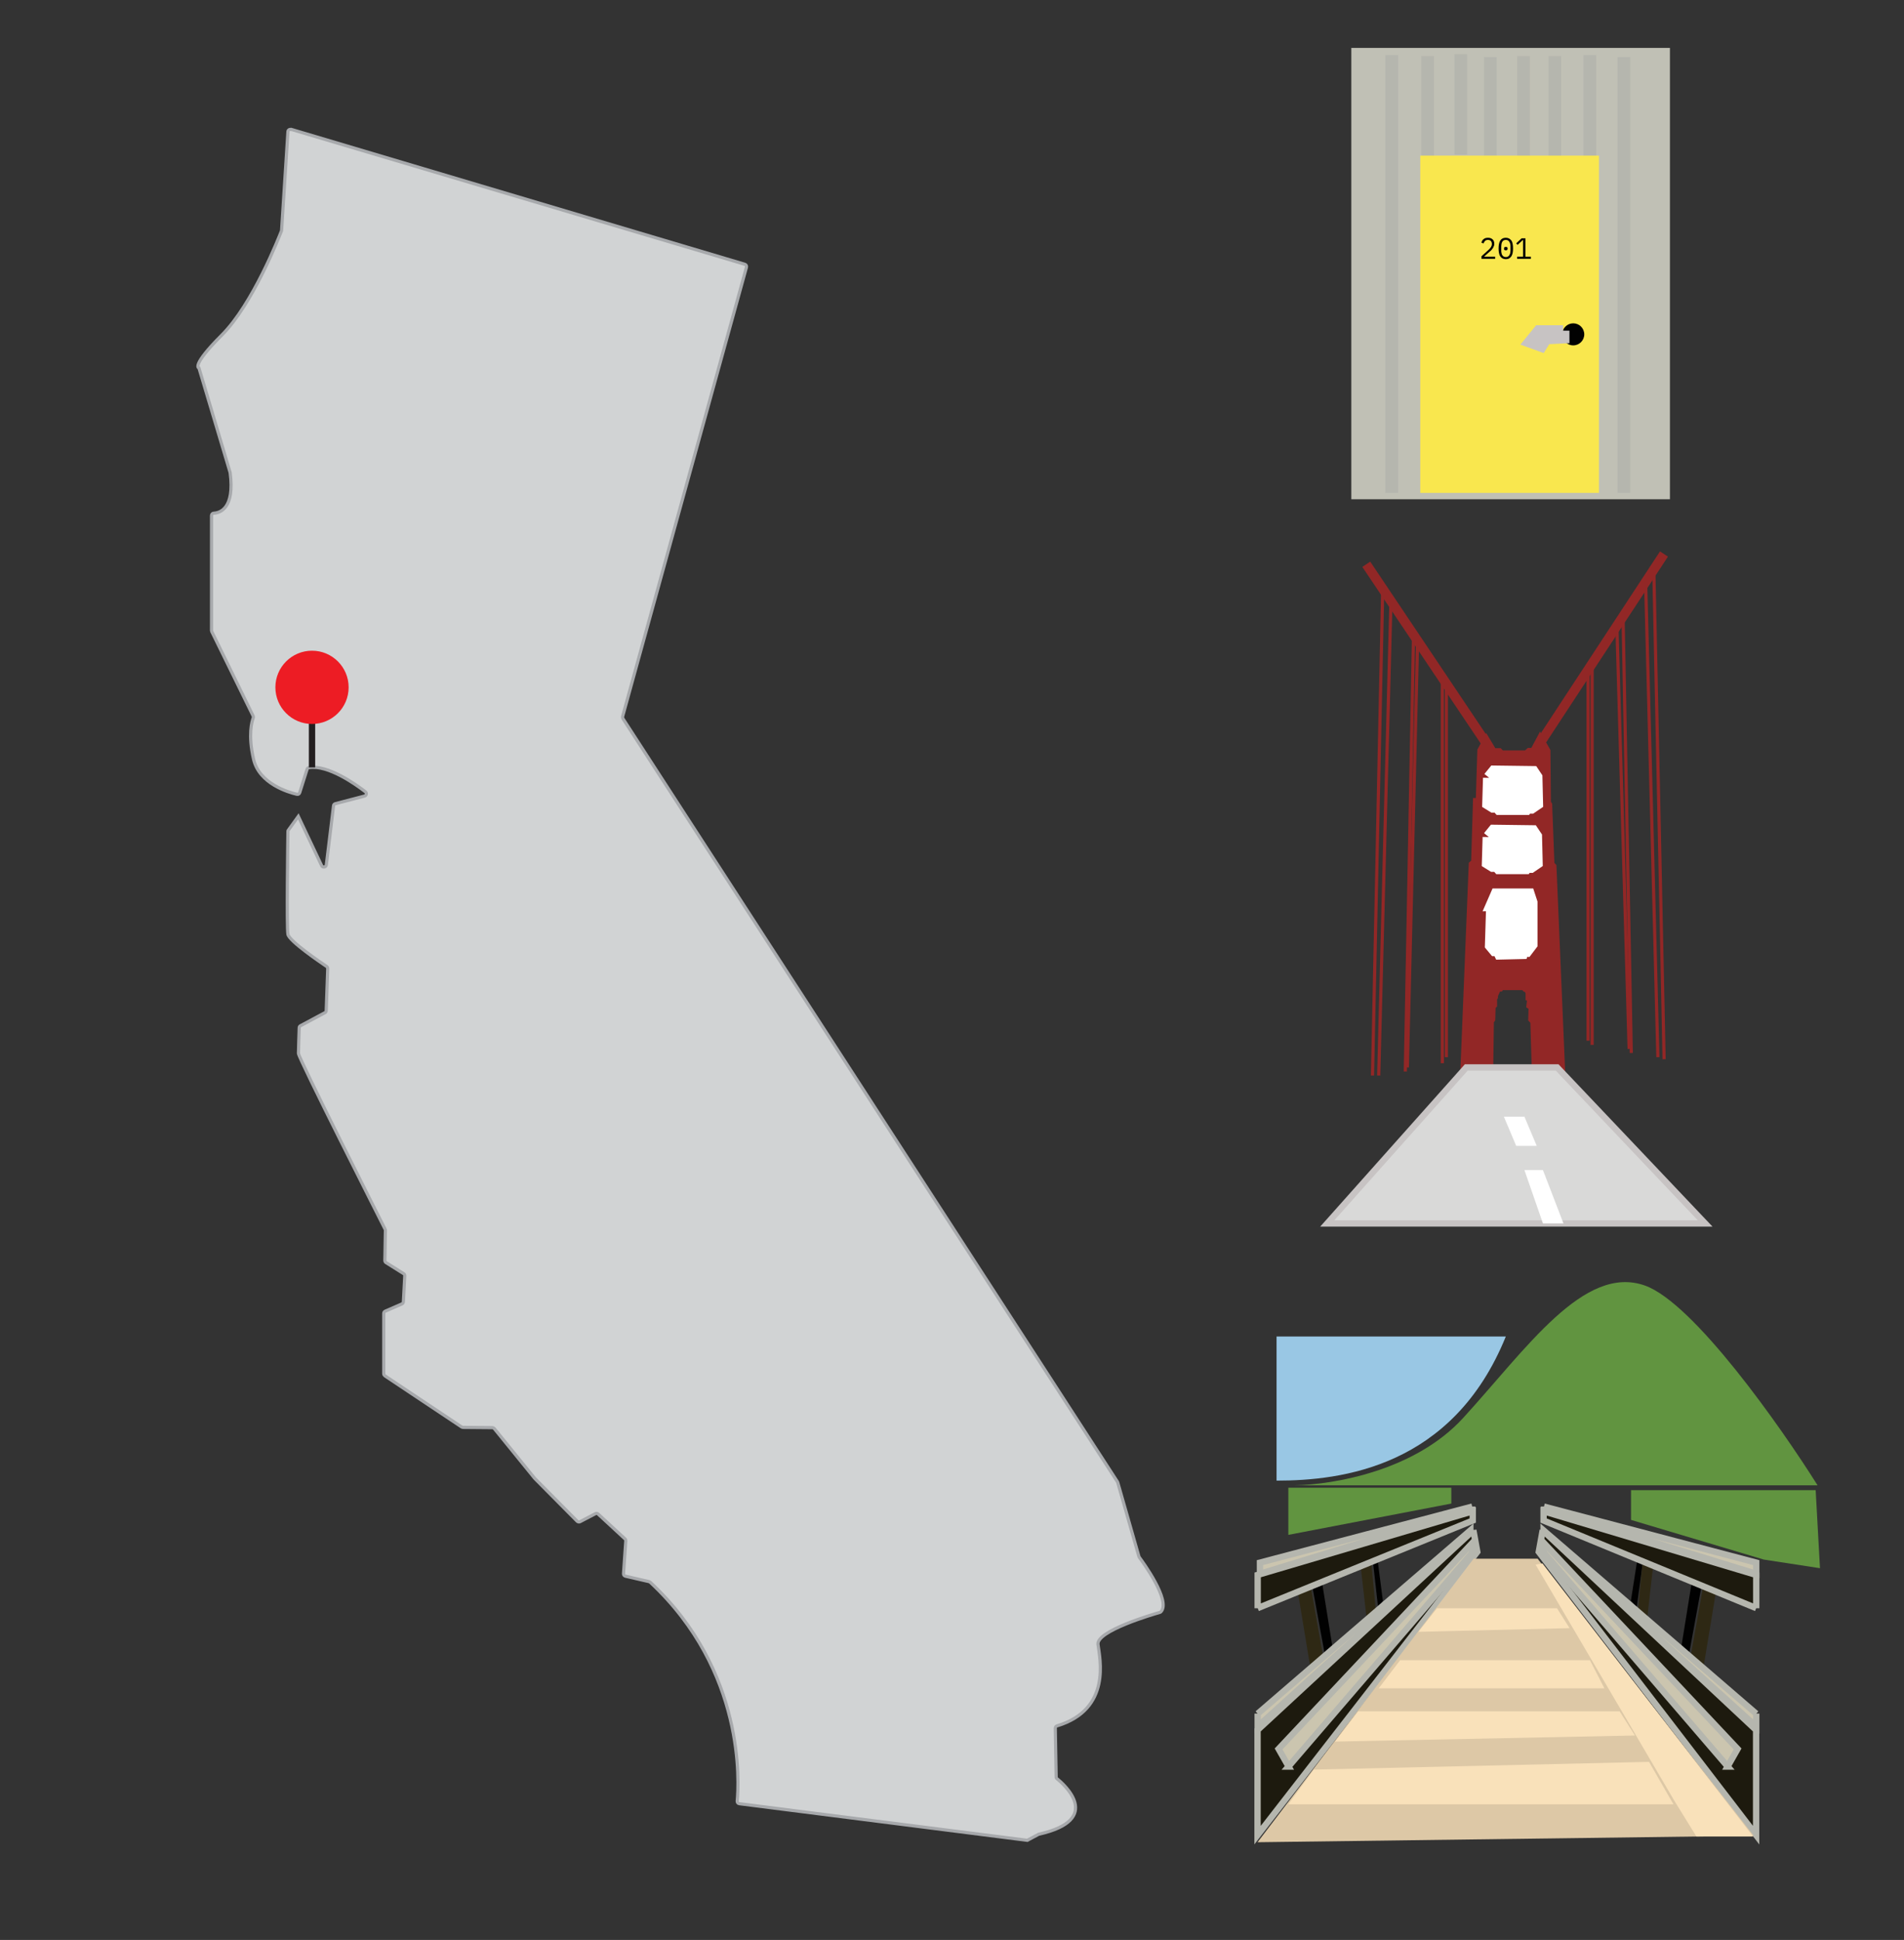 <?xml version="1.0" encoding="UTF-8"?>
<svg id="Layer_1" data-name="Layer 1" xmlns="http://www.w3.org/2000/svg" viewBox="0 0 150.24 153.06">
  <rect x="0" y="0" width="150.24" height="153.06" fill="#333333" stroke="none"/>
  <defs>
    <style>
      .cls-1 {
        fill: #f9e1ba;
      }

      .cls-2 {
        fill: #f9e74e;
      }

      .cls-3 {
        fill: #010101;
      }

      .cls-4, .cls-5 {
        fill: #fff;
      }

      .cls-6 {
        fill: #ed1c24;
      }

      .cls-7 {
        fill: #ddc8a6;
      }

      .cls-8, .cls-9 {
        fill: #cbc5af;
      }

      .cls-10 {
        fill: #c7c3c3;
      }

      .cls-11 {
        fill: #99c7e4;
      }

      .cls-12 {
        fill: #2e2814;
      }

      .cls-13 {
        fill: #619440;
      }

      .cls-14, .cls-15, .cls-16, .cls-17, .cls-18, .cls-19 {
        fill: none;
      }

      .cls-14, .cls-20 {
        stroke-width: .25px;
      }

      .cls-14, .cls-21, .cls-18 {
        stroke: #922726;
      }

      .cls-15, .cls-22, .cls-23, .cls-9, .cls-19 {
        stroke-width: .5px;
      }

      .cls-15, .cls-22, .cls-9, .cls-17 {
        stroke: #b5b6ae;
      }

      .cls-20 {
        fill: #d1d3d4;
        stroke: #a7a9ac;
      }

      .cls-20, .cls-19 {
        stroke-miterlimit: 10;
      }

      .cls-24 {
        fill: #c0c0b5;
        stroke: #c0c0b5;
      }

      .cls-21 {
        fill: #922726;
      }

      .cls-5 {
        stroke: #fff;
      }

      .cls-22 {
        fill: #1d1a0e;
      }

      .cls-23 {
        fill: #d9d9d8;
      }

      .cls-23, .cls-16 {
        stroke: #c7c3c3;
      }

      .cls-18 {
        stroke-width: .75px;
      }

      .cls-19 {
        stroke: #231f20;
      }
    </style>
  </defs>
  <path class="cls-20" d="m22.99,10.21l35.78,10.64c.1.03.16.13.13.24l-9.77,35.44c-.01.05,0,.11.02.16l39.03,60.23s.02.03.02.05l1.67,5.84s.02.04.03.06c.24.32,2.52,3.43,1.71,4.29-.03.03-.06.05-.1.06-.53.15-5,1.46-4.87,2.52.14,1.11,1.1,5.12-3.23,6.43-.08.02-.14.1-.14.18l.07,3.85c0,.06.02.11.07.14.51.41,3.74,3.22-1.45,4.38l-.9.48-22.72-2.89c-.1-.01-.18-.1-.17-.2.13-1.36.67-10.25-6.86-17.27-.03-.02-.06-.04-.09-.05l-1.87-.43c-.09-.02-.16-.11-.15-.2l.18-2.59c0-.06-.02-.12-.06-.15l-2.12-1.96c-.06-.06-.15-.07-.22-.03l-1.21.63c-.07.04-.17.02-.23-.04l-3.34-3.37s0,0-.01-.01l-3.19-3.93s-.09-.07-.15-.07l-2.31-.02s-.07-.01-.11-.03l-6.06-4.04c-.05-.04-.09-.1-.09-.16v-4.76c0-.08.05-.15.12-.18l1.31-.57c.07-.03.11-.09.12-.17l.11-2.05c0-.07-.03-.14-.09-.17l-1.39-.87c-.06-.04-.09-.1-.09-.17l.04-2.37s0-.06-.02-.09c-.4-.8-6.84-13.5-6.84-13.88,0-.34.05-1.64.06-2.02,0-.07.04-.13.1-.16l1.93-1.03c.06-.03.1-.09.1-.16l.12-3.31c0-.07-.03-.13-.08-.17-.49-.33-2.95-2-3.06-2.54-.11-.57-.01-7.44,0-8.13,0-.04.01-.07.04-.1l.78-1.08,1.84,3.89c.08.17.34.13.37-.06l.57-4.67c0-.08.07-.14.14-.16l2.3-.6c.16-.04.2-.24.07-.34-.78-.6-2.93-2.13-4.44-1.91-.08.01-.14.07-.16.14l-.58,1.84c-.03.1-.12.15-.22.13-.65-.15-2.97-.82-3.42-2.76s-.13-2.99-.03-3.26c.02-.05.01-.1,0-.15l-3.27-6.67s-.02-.06-.02-.08v-9.07c0-.1.08-.19.18-.19.46-.02,1.67-.34,1.29-3.2l-2.46-8.25s-.67-.13,1.8-2.6,4.54-7.8,4.71-8.22c0-.02.01-.04.01-.06l.5-7.77c0-.12.13-.21.25-.17Z"/>
  <line class="cls-19" x1="24.62" y1="60.55" x2="24.62" y2="53.68"/>
  <circle class="cls-6" cx="24.62" cy="54.23" r="2.89"/>
  <path class="cls-24" d="m107.13,4.28v34.61h24.14V4.28h-24.14Z"/>
  <path class="cls-17" d="m109.82,4.35v34.54"/>
  <path class="cls-17" d="m112.65,4.42v7.92"/>
  <path class="cls-17" d="m115.27,4.28v7.92"/>
  <path class="cls-17" d="m117.6,4.5v7.78"/>
  <path class="cls-17" d="m120.22,4.42v8"/>
  <path class="cls-17" d="m122.69,4.42v8"/>
  <path class="cls-17" d="m125.45,4.35v8.07"/>
  <path class="cls-17" d="m128.14,4.5v34.39"/>
  <rect class="cls-2" x="112.07" y="12.28" width="14.1" height="26.61"/>
  <circle class="cls-3" cx="124.14" cy="26.38" r=".87"/>
  <path class="cls-10" d="m121.45,26.16h1.89v.44l-1.38.07-.36.58-.8-.29.65-.8Z"/>
  <path class="cls-16" d="m123.34,26.16h-1.89l-.65.8.8.29.36-.58,1.38-.07v-.51"/>
  <path class="cls-3" d="m117.98,20.42h-1.08v-.2l.54-.49c.08-.07.14-.14.2-.22.05-.08.08-.16.08-.24v-.03c0-.1-.03-.17-.08-.23-.05-.05-.13-.08-.23-.08s-.18.03-.23.08c-.05.05-.09.12-.12.2l-.17-.07s.04-.09.06-.14c.03-.05.06-.09.1-.12.04-.04.09-.06.15-.09.06-.02.13-.03.21-.03s.15.01.21.03c.06.02.12.06.16.1.04.04.08.09.1.15.02.06.03.12.03.19,0,.06,0,.12-.03.17-.02.05-.04.11-.07.16-.03.05-.07.1-.11.15-.04.05-.09.09-.15.14l-.45.4h.88v.17Zm.84.03c-.1,0-.18-.02-.26-.06-.07-.04-.13-.09-.18-.17-.05-.07-.08-.16-.1-.26-.02-.1-.03-.22-.03-.36s.01-.25.03-.35c.02-.11.06-.19.1-.27.05-.07.11-.13.18-.16.07-.04.16-.06.26-.06s.18.02.26.06c.07.04.13.09.18.16.05.07.08.16.1.27.02.1.03.22.03.35s-.01.25-.03.36c-.02.1-.06.19-.1.26-.05.07-.11.13-.18.17-.07.04-.16.06-.26.06Zm0-.17c.07,0,.12-.01.17-.04.05-.03.08-.06.11-.11.03-.05.05-.1.07-.17.01-.07.02-.14.02-.22v-.27c0-.08,0-.15-.02-.22s-.04-.12-.07-.17c-.03-.05-.07-.08-.11-.11-.05-.03-.1-.04-.17-.04s-.12.01-.17.04c-.05.02-.08.06-.11.11-.03.05-.05.1-.06.17s-.02.14-.02.22v.27c0,.08,0,.16.02.22.01.07.03.12.06.17.03.05.07.08.11.11.05.02.1.04.17.04Zm0-.53c-.05,0-.09-.01-.11-.03-.02-.02-.03-.05-.03-.08v-.05s.01-.06.03-.08c.02-.02.06-.03.11-.03s.09.01.11.03c.02.02.03.05.03.08v.05s-.01.06-.03.08c-.02.02-.06.03-.11.03Zm.89.67v-.17h.47v-1.31h-.02l-.41.38-.11-.12.43-.4h.3v1.45h.43v.17h-1.09Z"/>
  <path class="cls-21" d="m116.39,68.3l-.64,15.79h1.58s.05-3.59.05-3.59l.11-.16.03-1.03.11-.11v-.49s.07-.11.07-.11v-.38s.12,0,.12,0l.12-.27v-.22s.28,0,.28,0l.06-.11h2.06s.11.12.11.12h.22s0,.17,0,.17l.21.28v.38s.15.06.15.06l-.07.6.16.11-.03.98.16.17.11,3.7,1.63.1-.67-15.83-.16-.17-.18-4.73-.1-.17-.04-4.08-.31-.55-.4.75h-.38s-.22.2-.22.2h-2.17s-.16-.18-.16-.18h-.49s-.41-.68-.41-.68l-.23.43-.13,4.18h-.22s-.14,4.66-.14,4.66l-.17.16Z"/>
  <path class="cls-5" d="m117.52,61.38l-.06,2.01.37.23h.33s.16.18.16.18h2.06s.06-.1.06-.1h.38s.44-.3.44-.3l-.05-2.07-.26-.39-3.04-.04-.39.48Z"/>
  <path class="cls-5" d="m117.49,66.05l-.06,2.01.37.23h.33s.16.18.16.18h2.06s.06-.1.06-.1h.38s.44-.3.44-.3l-.05-2.07-.26-.39-3.04-.04-.39.48Z"/>
  <path class="cls-5" d="m117.77,71.38l-.1,3.2.3.36h.27s.13.27.13.27l1.71-.04.05-.17h.31s.38-.5.38-.5v-3.29s-.2-.61-.2-.61h-2.52s-.34.78-.34.78Z"/>
  <path class="cls-18" d="m117.37,58.78l-9.56-14.26"/>
  <path class="cls-18" d="m121.42,58.78l9.88-15.07"/>
  <path class="cls-14" d="m113.81,53.59v30.3"/>
  <path class="cls-14" d="m114.13,54.08v29.33"/>
  <path class="cls-14" d="m111.54,50.03l-.65,34.51"/>
  <path class="cls-14" d="m111.86,50.52l-.81,33.7"/>
  <path class="cls-14" d="m109.11,46.3l-.81,38.56"/>
  <path class="cls-14" d="m109.76,47.27l-.97,37.59"/>
  <path class="cls-14" d="m125.63,52.3v30.14"/>
  <path class="cls-14" d="m125.31,52.62v29.49"/>
  <path class="cls-14" d="m128.07,48.57l.65,34.51"/>
  <path class="cls-14" d="m127.58,49.22l.97,33.54"/>
  <path class="cls-14" d="m130.5,45.01l.81,38.56"/>
  <path class="cls-14" d="m129.85,45.82l.97,37.59"/>
  <path class="cls-23" d="m104.73,96.53l10.97-12.31h7.17l11.68,12.31h-29.81Z"/>
  <path class="cls-4" d="m120.29,92.32l1.46,4.21h1.62l-1.62-4.21h-1.46Z"/>
  <path class="cls-4" d="m118.67,88.11l.97,2.3h1.62l-.97-2.3h-1.62Z"/>
  <path class="cls-12" d="m103.35,124.84l-.94.76,1.26,7.63.98-1.17-1.29-7.22Z"/>
  <path class="cls-3" d="m108.18,121.94l.34-.27.6,4.63-.37.59-.56-4.95Z"/>
  <path class="cls-12" d="m107.25,122.53l.6,5.3.71-.78-.49-5.19-.81.67Z"/>
  <path class="cls-3" d="m104.26,124.47l1.13,7.02-.53.81-1.34-7.31.74-.52Z"/>
  <path class="cls-9" d="m99.24,135.2v1.02l16.78-15.2v-.27l-16.78,14.46Z"/>
  <path class="cls-22" d="m116.26,120.74l-17.03,15.76v8.29l17.34-22.35-.31-1.71Z"/>
  <path class="cls-8" d="m116.17,118.87l-16.75,4.42v.88l16.75-5.14v-.17Z"/>
  <path class="cls-8" d="m101.68,139.38l-.79-1.39,15.2-16.16.1.65-14.52,16.9Z"/>
  <path class="cls-15" d="m116.17,118.87l-16.75,4.42v.88l16.75-5.14v-.17Z"/>
  <path class="cls-15" d="m101.68,139.38l-.79-1.39,15.2-16.16.1.65-14.52,16.9Z"/>
  <path class="cls-22" d="m99.24,126.89v-2.63l16.97-5.02v.73l-16.97,6.91Z"/>
  <path class="cls-12" d="m134.46,124.84l.94.76-1.26,7.63-.98-1.17,1.29-7.22Z"/>
  <path class="cls-3" d="m129.81,121.94l-.4-.27-.72,4.63.45.59.67-4.95Z"/>
  <path class="cls-12" d="m130.56,122.53l-.6,5.3-.71-.78.49-5.19.81.67Z"/>
  <path class="cls-3" d="m133.55,124.47l-1.13,7.02.53.81,1.34-7.31-.74-.52Z"/>
  <path class="cls-9" d="m138.58,135.2v1.02l-16.78-15.2v-.27l16.78,14.46Z"/>
  <path class="cls-22" d="m121.73,120.74l16.84,15.76v8.29l-17.15-22.35.31-1.71Z"/>
  <path class="cls-8" d="m121.83,118.87l16.75,4.42v.88l-16.75-5.14v-.17Z"/>
  <path class="cls-8" d="m136.32,139.38l.79-1.39-15.2-16.16-.1.65,14.52,16.9Z"/>
  <path class="cls-15" d="m121.83,118.87l16.75,4.42v.88l-16.75-5.14v-.17Z"/>
  <path class="cls-15" d="m136.32,139.38l.79-1.39-15.2-16.16-.1.65,14.52,16.9Z"/>
  <path class="cls-22" d="m138.58,126.89v-2.63l-16.78-5.02v.73l16.78,6.91Z"/>
  <path class="cls-13" d="m102.15,117.19c-.18,0-.34,0-.5,0h.5c3.15-.06,9.5-1.16,13.3-5.31,5.01-5.48,9.54-12.16,14.35-10.45,3.84,1.37,10.68,11.08,13.62,15.76h-41.27Z"/>
  <path class="cls-13" d="m101.66,121.11v-3.73h12.86v1.25l-12.86,2.47Z"/>
  <path class="cls-13" d="m143.27,117.57h-14.57v2.35l10.48,3.13,4.43.68-.34-6.15Z"/>
  <path class="cls-7" d="m116.28,122.98l-17.05,22.37,39.15-.51-17.05-21.86h-5.06Z"/>
  <path class="cls-11" d="m100.73,116.82v-11.37h18.09c-4.18,10.31-12.97,11.37-18.09,11.37Z"/>
  <path class="cls-1" d="m138.33,144.9h-4.47l-1.77-2.87-1.35-2.3-1.11-1.89-.85-1.45-7.61-12.94.54-.1,16.62,21.54Z"/>
  <path class="cls-1" d="m103.66,139.63l-2,2.73h30.39l-1.93-3.35-26.46.61Z"/>
  <path class="cls-1" d="m107.17,135.02l-1.83,2.39,23.67-.48-1.21-1.91h-20.64Z"/>
  <path class="cls-1" d="m110.48,130.99l-1.69,2.22h17.81l-1.14-2.22h-14.99Z"/>
  <path class="cls-1" d="m113.39,126.89l-1.47,1.86,11.93-.29-.99-1.57h-9.46Z"/>
</svg>